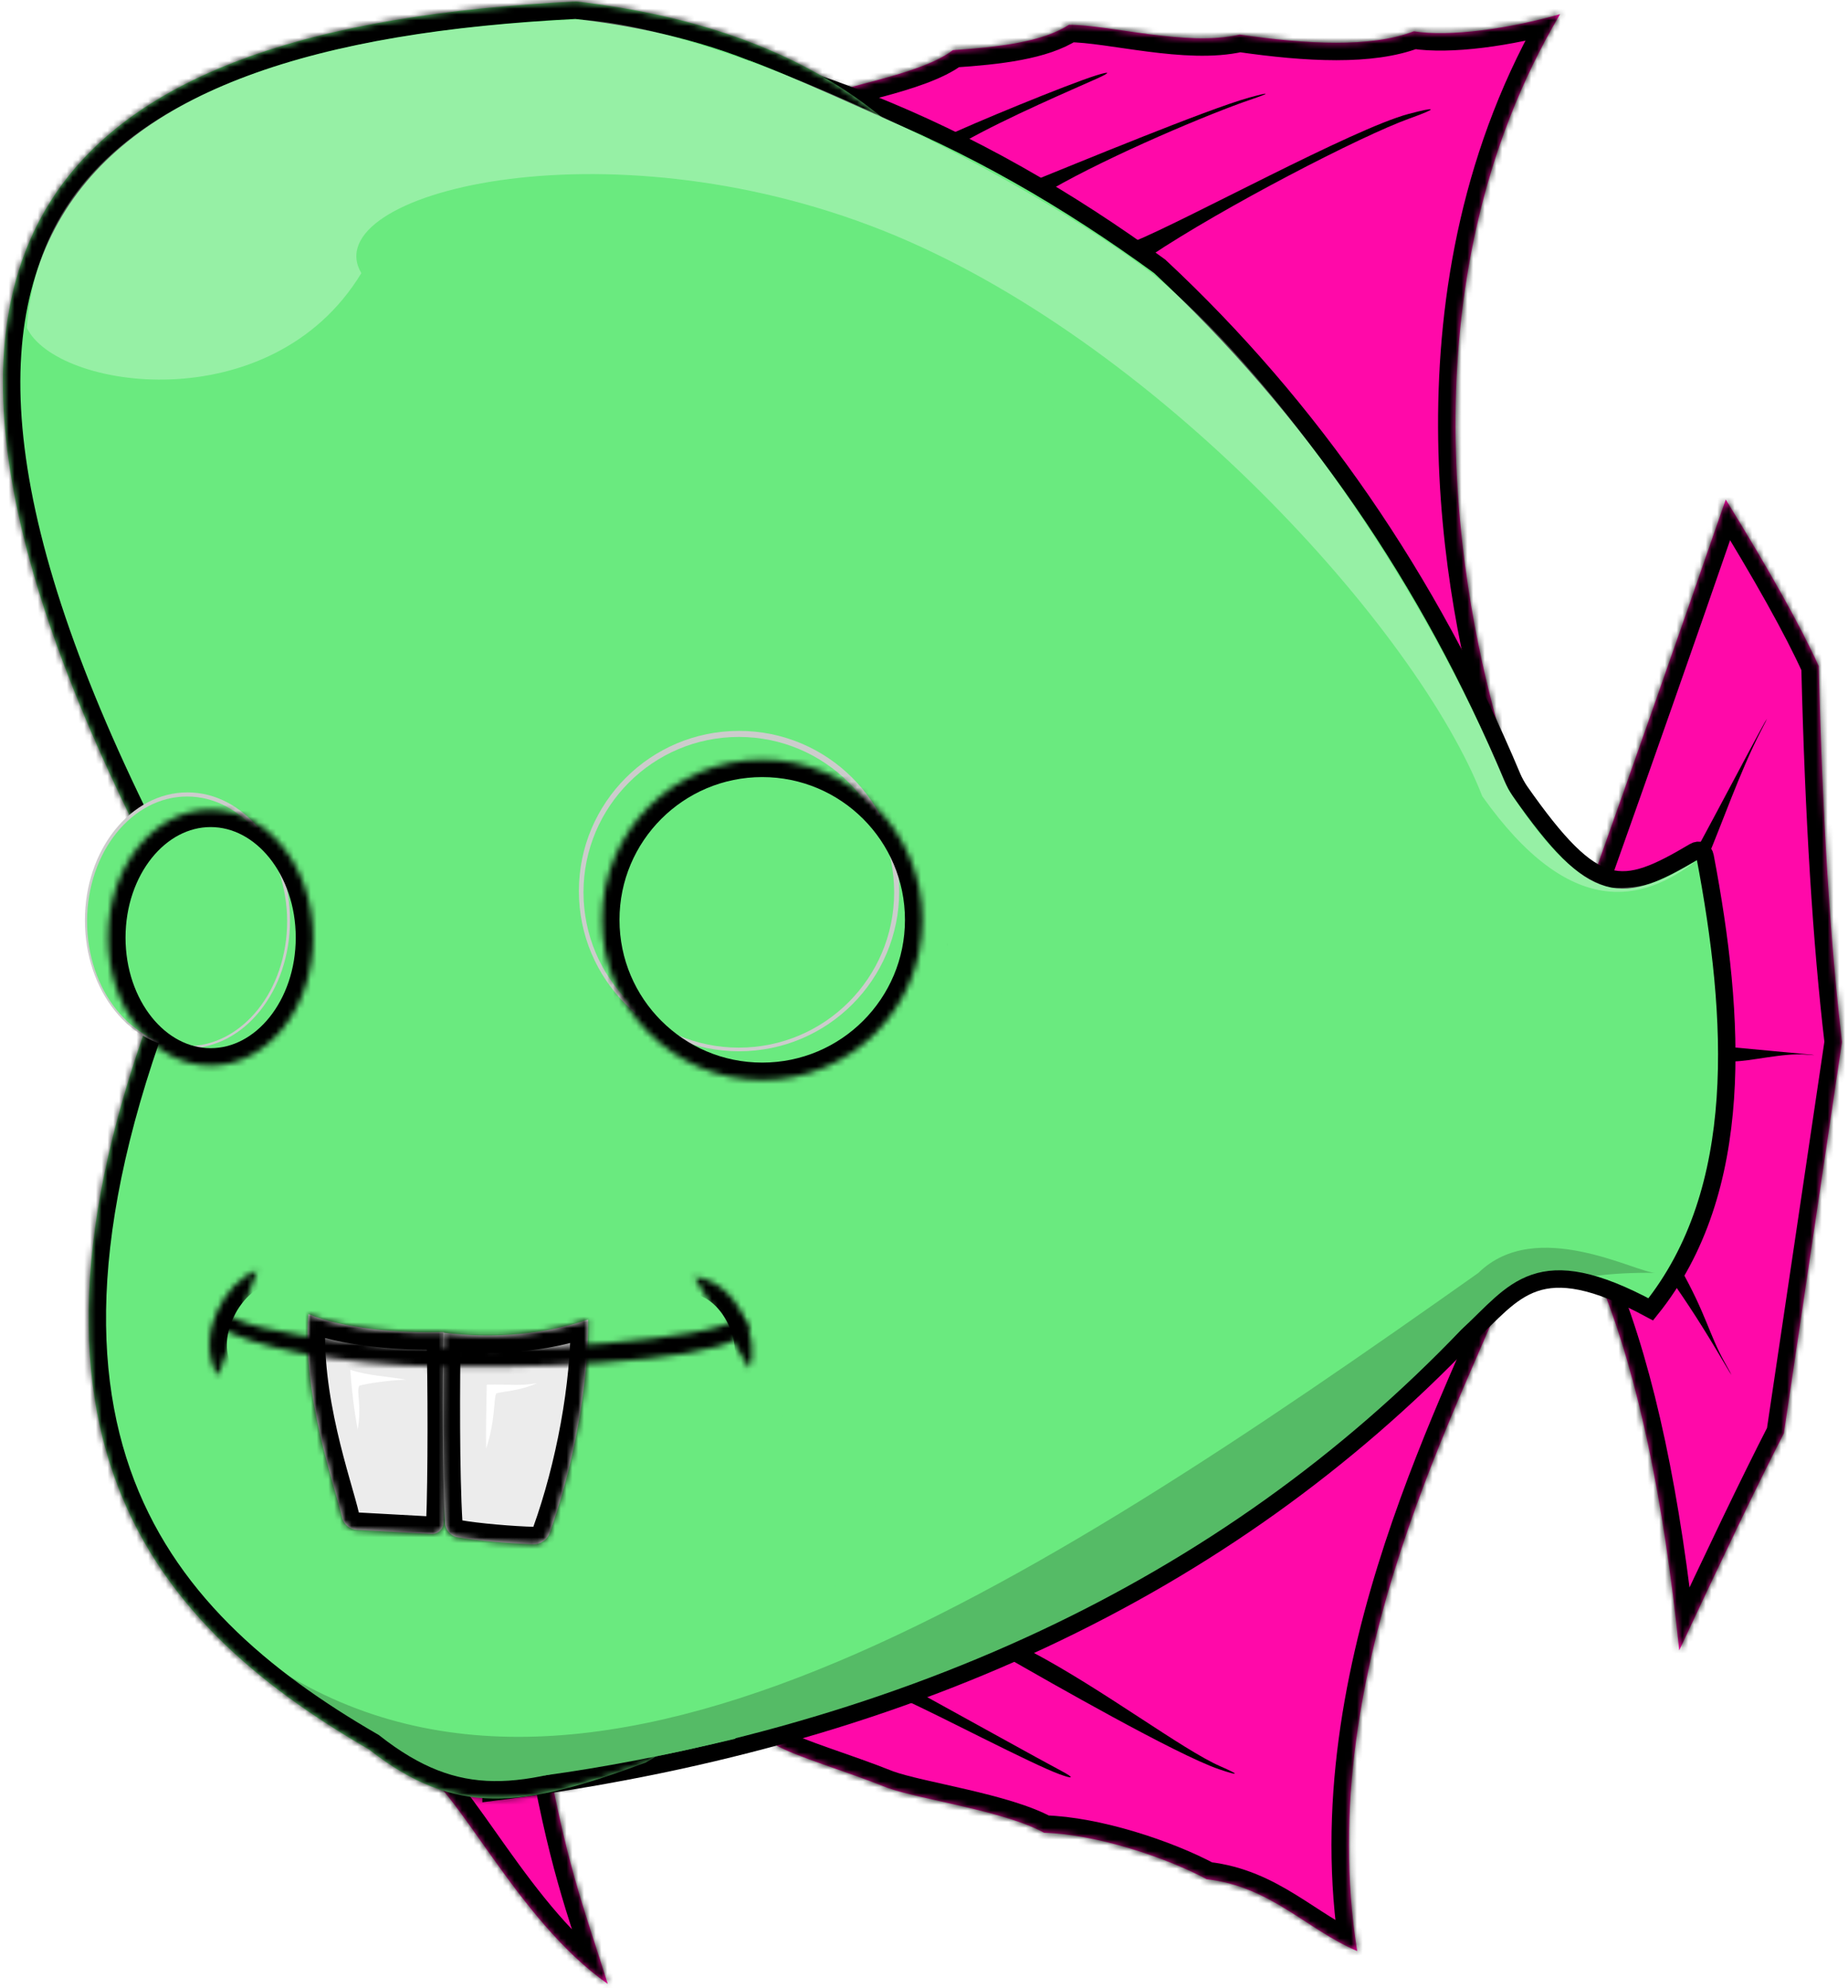 <?xml version="1.0" encoding="UTF-8" standalone="no"?><!-- Generator: Gravit.io --><svg xmlns="http://www.w3.org/2000/svg" xmlns:xlink="http://www.w3.org/1999/xlink" style="isolation:isolate" viewBox="0 0 318 342" width="318pt" height="342pt"><defs><clipPath id="_clipPath_6zccxIgMs3Xm2x89REg4lUNTIqstAlQl"><rect width="318" height="342"/></clipPath></defs><g clip-path="url(#_clipPath_6zccxIgMs3Xm2x89REg4lUNTIqstAlQl)"><mask id="_mask_OfPDfnYKcRPmseG7r3IXlQX9cAd5R5UI"><path d=" M 205.295 56.278 C 194.227 38.197 164.314 29.353 143.961 16.278 C 142.538 15.127 158.203 13.125 163.969 8.625 C 171.811 8.115 179.438 7.219 183.938 4.266 C 190.969 4.266 204.188 8.063 213.328 5.953 C 225 7.641 235.969 8.203 243.281 5.391 C 249.469 6.375 259.594 4.969 268.453 2.438 C 240.75 49.266 251.564 103.799 258.295 126.611 C 243.795 120.361 224.229 82.02 205.295 56.278 Z " fill="white" stroke="none"/></mask><path d=" M 205.295 56.278 C 194.227 38.197 164.314 29.353 143.961 16.278 C 142.538 15.127 158.203 13.125 163.969 8.625 C 171.811 8.115 179.438 7.219 183.938 4.266 C 190.969 4.266 204.188 8.063 213.328 5.953 C 225 7.641 235.969 8.203 243.281 5.391 C 249.469 6.375 259.594 4.969 268.453 2.438 C 240.75 49.266 251.564 103.799 258.295 126.611 C 243.795 120.361 224.229 82.02 205.295 56.278 Z " fill="rgb(255,9,169)"/><path d=" M 205.295 56.278 C 194.227 38.197 164.314 29.353 143.961 16.278 C 142.538 15.127 158.203 13.125 163.969 8.625 C 171.811 8.115 179.438 7.219 183.938 4.266 C 190.969 4.266 204.188 8.063 213.328 5.953 C 225 7.641 235.969 8.203 243.281 5.391 C 249.469 6.375 259.594 4.969 268.453 2.438 C 240.75 49.266 251.564 103.799 258.295 126.611 C 243.795 120.361 224.229 82.02 205.295 56.278 Z " fill="rgb(255,9,169)" mask="url(#_mask_OfPDfnYKcRPmseG7r3IXlQX9cAd5R5UI)" vector-effect="non-scaling-stroke" stroke-width="6" stroke="rgb(0,0,0)" stroke-linejoin="miter" stroke-linecap="square" stroke-miterlimit="3"/><mask id="_mask_8Oju1ukbqNch3iXUgmlnx4XIbo9Al6yt"><path d=" M 191.648 268.051 C 175.375 281.639 142.011 280.875 118.544 286.749 C 120.721 291.413 134.568 297.816 133.402 300.212 C 137.29 302.364 145.167 304.583 152.667 307.583 C 158.167 309.583 172.917 311.583 179.667 315.333 C 188.667 315.583 200.667 319.583 207.667 323.333 C 218.667 324.583 224.827 331.969 233.539 335.682 C 225.667 286.583 252.649 239.558 260.789 217.521 C 245.051 218.802 217.824 249.722 191.648 268.051 Z " fill="white" stroke="none"/></mask><path d=" M 191.648 268.051 C 175.375 281.639 142.011 280.875 118.544 286.749 C 120.721 291.413 134.568 297.816 133.402 300.212 C 137.29 302.364 145.167 304.583 152.667 307.583 C 158.167 309.583 172.917 311.583 179.667 315.333 C 188.667 315.583 200.667 319.583 207.667 323.333 C 218.667 324.583 224.827 331.969 233.539 335.682 C 225.667 286.583 252.649 239.558 260.789 217.521 C 245.051 218.802 217.824 249.722 191.648 268.051 Z " fill="rgb(255,9,169)"/><path d=" M 191.648 268.051 C 175.375 281.639 142.011 280.875 118.544 286.749 C 120.721 291.413 134.568 297.816 133.402 300.212 C 137.29 302.364 145.167 304.583 152.667 307.583 C 158.167 309.583 172.917 311.583 179.667 315.333 C 188.667 315.583 200.667 319.583 207.667 323.333 C 218.667 324.583 224.827 331.969 233.539 335.682 C 225.667 286.583 252.649 239.558 260.789 217.521 C 245.051 218.802 217.824 249.722 191.648 268.051 Z " fill="rgb(255,9,169)" mask="url(#_mask_8Oju1ukbqNch3iXUgmlnx4XIbo9Al6yt)" vector-effect="non-scaling-stroke" stroke-width="6" stroke="rgb(0,0,0)" stroke-linejoin="miter" stroke-linecap="square" stroke-miterlimit="3"/><mask id="_mask_teUJ1cPpO8ut6zK3ne520SdtMJsGmDRu"><path d=" M 93.489 298.437 C 90.162 302.366 74.028 303.745 71.364 303.687 C 78.592 307.049 88.833 330.333 104.583 341.333 C 100.333 327.833 97.333 320.583 93.489 298.437 Z " fill="white" stroke="none"/></mask><path d=" M 93.489 298.437 C 90.162 302.366 74.028 303.745 71.364 303.687 C 78.592 307.049 88.833 330.333 104.583 341.333 C 100.333 327.833 97.333 320.583 93.489 298.437 Z " fill="rgb(255,9,169)"/><path d=" M 93.489 298.437 C 90.162 302.366 74.028 303.745 71.364 303.687 C 78.592 307.049 88.833 330.333 104.583 341.333 C 100.333 327.833 97.333 320.583 93.489 298.437 Z " fill="rgb(255,9,169)" mask="url(#_mask_teUJ1cPpO8ut6zK3ne520SdtMJsGmDRu)" vector-effect="non-scaling-stroke" stroke-width="6" stroke="rgb(0,0,0)" stroke-linejoin="miter" stroke-linecap="square" stroke-miterlimit="3"/><mask id="_mask_8IM4aAd1dZPNK09B1BXcrOF24Mkifz6G"><path d=" M 274.294 150.611 C 280.769 132.389 288.354 110.863 296.961 85.944 C 304.498 98.165 309.861 107.751 312.961 114.611 C 313.599 140.751 314.962 162.336 316.961 179.278 C 313.367 203.421 310.064 225.896 306.961 246.611 C 302.387 255.52 296.417 267.994 288.961 283.944 C 286.24 257.619 281.826 236.76 275.628 221.278 L 274.294 150.611 Z " fill="white" stroke="none"/></mask><path d=" M 274.294 150.611 C 280.769 132.389 288.354 110.863 296.961 85.944 C 304.498 98.165 309.861 107.751 312.961 114.611 C 313.599 140.751 314.962 162.336 316.961 179.278 C 313.367 203.421 310.064 225.896 306.961 246.611 C 302.387 255.52 296.417 267.994 288.961 283.944 C 286.24 257.619 281.826 236.76 275.628 221.278 L 274.294 150.611 Z " fill="rgb(255,9,169)"/><path d=" M 274.294 150.611 C 280.769 132.389 288.354 110.863 296.961 85.944 C 304.498 98.165 309.861 107.751 312.961 114.611 C 313.599 140.751 314.962 162.336 316.961 179.278 C 313.367 203.421 310.064 225.896 306.961 246.611 C 302.387 255.52 296.417 267.994 288.961 283.944 C 286.24 257.619 281.826 236.76 275.628 221.278 L 274.294 150.611 Z " fill="rgb(255,9,169)" mask="url(#_mask_8IM4aAd1dZPNK09B1BXcrOF24Mkifz6G)" vector-effect="non-scaling-stroke" stroke-width="6" stroke="rgb(0,0,0)" stroke-linejoin="miter" stroke-linecap="square" stroke-miterlimit="3"/><path d=" M 298.072 182.625 C 301.186 182.643 306.784 181.122 310.814 181.445 C 312.642 181.591 312.645 181.56 310.82 181.375 C 307.847 181.073 303.034 180.67 297.954 180.171 L 298.072 182.625 Z " fill="rgb(0,0,0)"/><path d=" M 177.551 31.219 C 184.167 28.557 207.844 18.75 214.952 16.792 C 218.682 15.765 218.736 15.942 215.074 17.187 C 208.406 19.453 191.25 26.625 180.833 32.625 L 177.551 31.219 Z " fill="rgb(0,0,0)"/><path d=" M 194.958 41.625 C 203.798 38.068 232.875 22.125 242.384 19.604 C 247.381 18.279 247.486 18.617 242.618 20.358 C 234.141 23.391 210.432 35.7 198.051 43.969 L 194.958 41.625 Z " fill="rgb(0,0,0)"/><path d=" M 162.546 23.563 C 166.827 21.466 183.656 14.531 188.607 12.979 C 191.075 12.206 191.164 12.44 188.805 13.501 C 184.641 15.375 173.391 20.156 165.926 24.375 L 162.546 23.563 Z " fill="rgb(0,0,0)"/><path d=" M 155.801 292.542 C 161.344 295 177.562 303.531 182.347 305.273 C 184.777 306.157 184.896 305.89 182.612 304.678 C 178.687 302.594 166.5 295.813 158.985 291.689 L 155.801 292.542 Z " fill="rgb(0,0,0)"/><path d=" M 173.864 285.542 C 180.292 289.208 202.417 301.896 209.781 304.406 C 213.305 305.608 213.395 305.376 209.981 303.889 C 203.542 301.083 189.667 290.583 177.558 284.203 L 173.864 285.542 Z " fill="rgb(0,0,0)"/><path d=" M 293.822 147.583 C 296.056 142.357 299.544 132.447 302.939 125.895 C 304.479 122.924 304.428 122.897 302.826 125.835 C 300.214 130.625 296.13 138.436 291.696 146.631 L 293.822 147.583 Z " fill="rgb(0,0,0)"/><path d=" M 287.322 219.833 C 290.559 224.505 292.905 228.065 296.647 234.426 C 298.344 237.31 298.393 237.282 296.758 234.362 C 294.092 229.602 293.652 226.197 289.072 218.083 L 287.322 219.833 Z " fill="rgb(0,0,0)"/><path d=" M 87.209 3.784 C 132.613 6.817 168.291 23.019 199.559 45.825 C 225.62 70.11 246.033 99.85 260.236 133.736 C 260.528 134.432 261.116 135.5 261.549 136.118 C 274.504 154.611 279.015 153.944 291.543 146.521 C 292.391 146.019 293.228 146.397 293.412 147.364 C 298.651 174.944 300.57 204.768 284.057 225.278 C 264.499 214.719 260.782 222.223 252.547 229.812 C 210.922 273.324 154.934 299.549 84.517 308.389 L 87.209 3.784 Z " fill="rgb(106,234,127)" vector-effect="non-scaling-stroke" stroke-width="3" stroke="rgb(0,0,0)" stroke-linejoin="miter" stroke-linecap="square" stroke-miterlimit="3"/><mask id="_mask_vSWbgS3EqFGhTIiKUiPqrKpBU6LIyd0D"><path d=" M 32.072 159.167 C -33.072 40.213 9.114 4.75 99.114 0.25 C 138.114 4.75 208.801 27.006 166.072 162.167 C 164.031 257.81 132.114 291.25 111.114 303.25 C 89.937 311.118 78.332 312.638 63.489 301 C 25.239 278.875 -4.937 244.434 32.072 159.167 Z " fill="white" stroke="none"/></mask><path d=" M 32.072 159.167 C -33.072 40.213 9.114 4.75 99.114 0.25 C 138.114 4.75 208.801 27.006 166.072 162.167 C 164.031 257.81 132.114 291.25 111.114 303.25 C 89.937 311.118 78.332 312.638 63.489 301 C 25.239 278.875 -4.937 244.434 32.072 159.167 Z " fill="rgb(106,234,127)"/><path d=" M 32.072 159.167 C -33.072 40.213 9.114 4.75 99.114 0.25 C 138.114 4.75 208.801 27.006 166.072 162.167 C 164.031 257.81 132.114 291.25 111.114 303.25 C 89.937 311.118 78.332 312.638 63.489 301 C 25.239 278.875 -4.937 244.434 32.072 159.167 Z " fill="rgb(106,234,127)" mask="url(#_mask_vSWbgS3EqFGhTIiKUiPqrKpBU6LIyd0D)" vector-effect="non-scaling-stroke" stroke-width="6" stroke="rgb(0,0,0)" stroke-linejoin="miter" stroke-linecap="square" stroke-miterlimit="3"/><path d=" M 160.02 23.938 C 151.742 20.14 134.96 12.515 128.885 10.396 L 162.989 162.438 C 157.508 205.32 134.602 252.271 93.614 305.479 C 103.595 304.127 114.563 302.033 126.489 299.167 C 154.075 263.255 169.543 217.85 172.864 162.922 C 190.587 102.871 186.315 56.553 160.02 23.938 Z " fill="rgb(106,234,127)"/><path d=" M 230.961 248.611 C 250.656 235.75 251.906 218.5 284.906 219 C 281.664 219.058 264.325 209.249 254.406 219 C 176.832 273.872 98.989 324.437 43.864 284.5 C 52.983 291.917 69.239 310 93.989 307.5 C 120.6 303.592 193.628 282.611 230.961 248.611 Z " fill="rgb(0,0,0)" fill-opacity="0.2"/><path d=" M 62.176 47 C 54.17 33.371 103.705 20.468 151.989 39.687 C 198.692 58.277 243.873 108.291 255.072 137 C 270.322 158.5 282.739 155.125 291.864 148.125 C 285.864 151.563 283.739 152.875 277.364 152.75 C 271.579 151.407 266.322 146.185 259.551 135.875 C 243.786 98 217.84 62.984 198.434 47.187 C 174.88 29.258 123.551 4.156 99.059 3.359 C 46.184 5.75 7.426 20.187 4.614 56.375 C 9.614 67.042 46.664 72.56 62.176 47 Z " fill="rgb(255,255,255)" fill-opacity="0.3"/><defs><filter id="R5HdffbIW7ckFlIjJ8eltMRMitFmKitR" x="-200%" y="-200%" width="400%" height="400%" filterUnits="objectBoundingBox" color-interpolation-filters="sRGB"><feOffset xmlns="http://www.w3.org/2000/svg" in="SourceGraphic" dx="-4" dy="-5"/><feGaussianBlur xmlns="http://www.w3.org/2000/svg" stdDeviation="0" result="pf_100_offsetBlur"/><feComposite xmlns="http://www.w3.org/2000/svg" in="SourceGraphic" in2="pf_100_offsetBlur" result="pf_100_inverse" operator="out"/><feFlood xmlns="http://www.w3.org/2000/svg" flood-color="#000000" flood-opacity="0.2" result="pf_100_color"/><feComposite xmlns="http://www.w3.org/2000/svg" in="pf_100_color" in2="pf_100_inverse" operator="in" result="pf_100_shadow"/><feComposite xmlns="http://www.w3.org/2000/svg" in="pf_100_shadow" in2="SourceGraphic" operator="over"/></filter></defs><g filter="url(#R5HdffbIW7ckFlIjJ8eltMRMitFmKitR)"><mask id="_mask_TaCJ4lkzfUvHJy49fEyweLC5ny8BLA8T"><path d=" M 57.072 231.104 C 55.981 245.35 61.629 260.594 62.882 266.153 C 63.125 267.23 64.217 268.153 65.319 268.214 L 78.242 268.922 C 79.344 268.982 80.278 268.136 80.326 267.033 C 80.645 259.691 80.635 242.347 80.375 234.188 C 72.987 234.449 62.999 233.589 57.072 231.104 Z " fill="white" stroke="none"/></mask><path d=" M 57.072 231.104 C 55.981 245.35 61.629 260.594 62.882 266.153 C 63.125 267.23 64.217 268.153 65.319 268.214 L 78.242 268.922 C 79.344 268.982 80.278 268.136 80.326 267.033 C 80.645 259.691 80.635 242.347 80.375 234.188 C 72.987 234.449 62.999 233.589 57.072 231.104 Z " fill="rgb(236,236,236)"/><path d=" M 57.072 231.104 C 55.981 245.35 61.629 260.594 62.882 266.153 C 63.125 267.23 64.217 268.153 65.319 268.214 L 78.242 268.922 C 79.344 268.982 80.278 268.136 80.326 267.033 C 80.645 259.691 80.635 242.347 80.375 234.188 C 72.987 234.449 62.999 233.589 57.072 231.104 Z " fill="rgb(236,236,236)" mask="url(#_mask_TaCJ4lkzfUvHJy49fEyweLC5ny8BLA8T)" vector-effect="non-scaling-stroke" stroke-width="6" stroke="rgb(0,0,0)" stroke-linejoin="miter" stroke-linecap="square" stroke-miterlimit="3"/></g><defs><filter id="gaWeB2WCupyvWKYJjON6x03H1IubTj9j" x="-200%" y="-200%" width="400%" height="400%" filterUnits="objectBoundingBox" color-interpolation-filters="sRGB"><feOffset xmlns="http://www.w3.org/2000/svg" in="SourceGraphic" dx="-4" dy="-5"/><feGaussianBlur xmlns="http://www.w3.org/2000/svg" stdDeviation="0" result="pf_100_offsetBlur"/><feComposite xmlns="http://www.w3.org/2000/svg" in="SourceGraphic" in2="pf_100_offsetBlur" result="pf_100_inverse" operator="out"/><feFlood xmlns="http://www.w3.org/2000/svg" flood-color="#000000" flood-opacity="0.2" result="pf_100_color"/><feComposite xmlns="http://www.w3.org/2000/svg" in="pf_100_color" in2="pf_100_inverse" operator="in" result="pf_100_shadow"/><feComposite xmlns="http://www.w3.org/2000/svg" in="pf_100_shadow" in2="SourceGraphic" operator="over"/></filter></defs><g filter="url(#gaWeB2WCupyvWKYJjON6x03H1IubTj9j)"><mask id="_mask_PyyY3tzN0oJI5x19iBnhoO2L21TreFkj"><path d=" M 80.281 234.281 C 80.127 242.983 80.052 258.242 80.587 267.129 C 80.654 268.23 81.589 269.286 82.675 269.483 C 86.007 270.09 92.174 270.6 95.865 270.697 C 96.968 270.726 98.168 269.907 98.543 268.869 C 102.657 257.482 105.296 243.259 105.187 232.031 C 97.875 234.563 89 235.406 80.281 234.281 Z " fill="white" stroke="none"/></mask><path d=" M 80.281 234.281 C 80.127 242.983 80.052 258.242 80.587 267.129 C 80.654 268.23 81.589 269.286 82.675 269.483 C 86.007 270.09 92.174 270.6 95.865 270.697 C 96.968 270.726 98.168 269.907 98.543 268.869 C 102.657 257.482 105.296 243.259 105.187 232.031 C 97.875 234.563 89 235.406 80.281 234.281 Z " fill="rgb(236,236,236)"/><path d=" M 80.281 234.281 C 80.127 242.983 80.052 258.242 80.587 267.129 C 80.654 268.23 81.589 269.286 82.675 269.483 C 86.007 270.09 92.174 270.6 95.865 270.697 C 96.968 270.726 98.168 269.907 98.543 268.869 C 102.657 257.482 105.296 243.259 105.187 232.031 C 97.875 234.563 89 235.406 80.281 234.281 Z " fill="rgb(236,236,236)" mask="url(#_mask_PyyY3tzN0oJI5x19iBnhoO2L21TreFkj)" vector-effect="non-scaling-stroke" stroke-width="6" stroke="rgb(0,0,0)" stroke-linejoin="miter" stroke-linecap="square" stroke-miterlimit="3"/></g><mask id="_mask_uyJ0vC1lp2gVJd67kbgtOhsbfuWP2pL2"><path d=" M 44.28 218.6 C 38.881 220.182 33.311 230.031 37.51 236.733" fill="white" stroke="none"/></mask><path d=" M 44.28 218.6 C 38.881 220.182 33.311 230.031 37.51 236.733" fill="none"/><path d=" M 44.28 218.6 C 38.881 220.182 33.311 230.031 37.51 236.733" fill="none" mask="url(#_mask_uyJ0vC1lp2gVJd67kbgtOhsbfuWP2pL2)" vector-effect="non-scaling-stroke" stroke-width="6" stroke="rgb(0,0,0)" stroke-linejoin="miter" stroke-linecap="square" stroke-miterlimit="3"/><mask id="_mask_Zfj87hSec8vYLnfH7Ema7f0990Q5FtYA"><path d=" M 128.923 235.417 C 130.943 230.47 126.922 220.505 119.46 219.659" fill="white" stroke="none"/></mask><path d=" M 128.923 235.417 C 130.943 230.47 126.922 220.505 119.46 219.659" fill="none"/><path d=" M 128.923 235.417 C 130.943 230.47 126.922 220.505 119.46 219.659" fill="none" mask="url(#_mask_Zfj87hSec8vYLnfH7Ema7f0990Q5FtYA)" vector-effect="non-scaling-stroke" stroke-width="6" stroke="rgb(0,0,0)" stroke-linejoin="miter" stroke-linecap="square" stroke-miterlimit="3"/><mask id="_mask_SQXbmDt3lTJzR2DplizQGI912LUV7IDo"><path d=" M 38.583 225.292 C 40.073 230.103 76.708 232.646 81.458 231.917 C 86.083 232.583 122.981 230.793 127.064 226.726 C 126.855 226.29 130.425 228.823 127.833 228.792 C 128.239 233.315 99.849 235.46 77.083 235.167 C 57.186 234.91 42.598 231.483 37.458 228.167" fill="white" stroke="none"/></mask><path d=" M 38.583 225.292 C 40.073 230.103 76.708 232.646 81.458 231.917 C 86.083 232.583 122.981 230.793 127.064 226.726 C 126.855 226.29 130.425 228.823 127.833 228.792 C 128.239 233.315 99.849 235.46 77.083 235.167 C 57.186 234.91 42.598 231.483 37.458 228.167" fill="none"/><path d=" M 38.583 225.292 C 40.073 230.103 76.708 232.646 81.458 231.917 C 86.083 232.583 122.981 230.793 127.064 226.726 C 126.855 226.29 130.425 228.823 127.833 228.792 C 128.239 233.315 99.849 235.46 77.083 235.167 C 57.186 234.91 42.598 231.483 37.458 228.167" fill="none" mask="url(#_mask_SQXbmDt3lTJzR2DplizQGI912LUV7IDo)" vector-effect="non-scaling-stroke" stroke-width="6" stroke="rgb(0,0,0)" stroke-linejoin="miter" stroke-linecap="square" stroke-miterlimit="3"/><path d=" M 69.844 237.375 C 66.75 236.813 63.422 236.719 60.27 235.677 C 60.543 239.299 60.897 242.398 61.551 245.974 C 62.292 241.721 61.27 239.49 61.817 238.427 C 62.908 238.056 66.937 237.469 69.844 237.375 Z " fill="rgb(255,255,255)"/><path d=" M 92.375 237.984 C 89.469 238.5 87.68 238.146 83.758 238.227 C 83.673 242.576 83.599 246.29 83.656 249.234 C 85.344 244.031 84.864 240.801 85.411 239.738 C 86.502 239.367 89.422 239.344 92.375 237.984 Z " fill="rgb(255,255,255)"/><defs><filter id="aEsLLGg7CQdGIH3fbg7IDZVsT27YNbBx" x="-200%" y="-200%" width="400%" height="400%" filterUnits="objectBoundingBox" color-interpolation-filters="sRGB"><feGaussianBlur xmlns="http://www.w3.org/2000/svg" in="SourceGraphic" stdDeviation="0"/><feOffset xmlns="http://www.w3.org/2000/svg" dx="1" dy="1" result="pf_100_offsetBlur"/><feFlood xmlns="http://www.w3.org/2000/svg" flood-color="#000000" flood-opacity="0.3"/><feComposite xmlns="http://www.w3.org/2000/svg" in2="pf_100_offsetBlur" operator="in" result="pf_100_dropShadow"/><feBlend xmlns="http://www.w3.org/2000/svg" in="SourceGraphic" in2="pf_100_dropShadow" mode="normal" result="_out_6rF4DxSt8EiyRXD9BpjqraCojos0nV7T"/><feOffset xmlns="http://www.w3.org/2000/svg" in="_out_6rF4DxSt8EiyRXD9BpjqraCojos0nV7T" dx="-5" dy="-6"/><feGaussianBlur xmlns="http://www.w3.org/2000/svg" stdDeviation="0" result="pf_101_offsetBlur"/><feComposite xmlns="http://www.w3.org/2000/svg" in="_out_6rF4DxSt8EiyRXD9BpjqraCojos0nV7T" in2="pf_101_offsetBlur" result="pf_101_inverse" operator="out"/><feFlood xmlns="http://www.w3.org/2000/svg" flood-color="#000000" flood-opacity="0.2" result="pf_101_color"/><feComposite xmlns="http://www.w3.org/2000/svg" in="pf_101_color" in2="pf_101_inverse" operator="in" result="pf_101_shadow"/><feComposite xmlns="http://www.w3.org/2000/svg" in="pf_101_shadow" in2="_out_6rF4DxSt8EiyRXD9BpjqraCojos0nV7T" operator="over" result="_out_mJ9ez0rLzVOyApiEVU2AT2rzsZv1M6x5"/><feMerge><feMergeNode in="_out_mJ9ez0rLzVOyApiEVU2AT2rzsZv1M6x5"/></feMerge></filter></defs><g filter="url(#aEsLLGg7CQdGIH3fbg7IDZVsT27YNbBx)"><circle vector-effect="non-scaling-stroke" cx="131.176" cy="158.312" r="27.562" fill="rgb(204,204,204)"/></g><defs><filter id="wbbifoJLrq51x3MjMCxrKjt7fFhywYpQ" x="-200%" y="-200%" width="400%" height="400%" filterUnits="objectBoundingBox" color-interpolation-filters="sRGB"><feGaussianBlur xmlns="http://www.w3.org/2000/svg" in="SourceGraphic" stdDeviation="0"/><feOffset xmlns="http://www.w3.org/2000/svg" dx="1" dy="1" result="pf_100_offsetBlur"/><feFlood xmlns="http://www.w3.org/2000/svg" flood-color="#000000" flood-opacity="0.3"/><feComposite xmlns="http://www.w3.org/2000/svg" in2="pf_100_offsetBlur" operator="in" result="pf_100_dropShadow"/><feBlend xmlns="http://www.w3.org/2000/svg" in="SourceGraphic" in2="pf_100_dropShadow" mode="normal" result="_out_PCDz7moS7sBW2oOC6otNEdhxYJysRx4x"/><feOffset xmlns="http://www.w3.org/2000/svg" in="_out_PCDz7moS7sBW2oOC6otNEdhxYJysRx4x" dx="-5" dy="-6"/><feGaussianBlur xmlns="http://www.w3.org/2000/svg" stdDeviation="0" result="pf_101_offsetBlur"/><feComposite xmlns="http://www.w3.org/2000/svg" in="_out_PCDz7moS7sBW2oOC6otNEdhxYJysRx4x" in2="pf_101_offsetBlur" result="pf_101_inverse" operator="out"/><feFlood xmlns="http://www.w3.org/2000/svg" flood-color="#000000" flood-opacity="0.2" result="pf_101_color"/><feComposite xmlns="http://www.w3.org/2000/svg" in="pf_101_color" in2="pf_101_inverse" operator="in" result="pf_101_shadow"/><feComposite xmlns="http://www.w3.org/2000/svg" in="pf_101_shadow" in2="_out_PCDz7moS7sBW2oOC6otNEdhxYJysRx4x" operator="over" result="_out_5n7NbYljqIPIyhqzq8jB1yqTSJocjJxe"/><feMerge><feMergeNode in="_out_5n7NbYljqIPIyhqzq8jB1yqTSJocjJxe"/></feMerge></filter></defs><g filter="url(#wbbifoJLrq51x3MjMCxrKjt7fFhywYpQ)"><circle vector-effect="non-scaling-stroke" cx="131.135" cy="158.521" r="26.729" fill="rgb(106,234,127)"/></g><mask id="_mask_XxQen1IZoheOJlSNfxv7bUsODPZZRM5u"><circle vector-effect="non-scaling-stroke" cx="131.162" cy="158.262" r="27.562" fill="white" stroke="none"/></mask><circle vector-effect="non-scaling-stroke" cx="131.162" cy="158.262" r="27.562" fill="none"/><circle vector-effect="non-scaling-stroke" cx="131.162" cy="158.262" r="27.562" fill="none" mask="url(#_mask_XxQen1IZoheOJlSNfxv7bUsODPZZRM5u)" stroke-width="6" stroke="rgb(0,0,0)" stroke-linejoin="miter" stroke-linecap="square" stroke-miterlimit="3"/><defs><filter id="O0ljaV4S7dg2b6rnkXKaWmdAaCKnC21s" x="-200%" y="-200%" width="400%" height="400%" filterUnits="objectBoundingBox" color-interpolation-filters="sRGB"><feGaussianBlur xmlns="http://www.w3.org/2000/svg" in="SourceGraphic" stdDeviation="0"/><feOffset xmlns="http://www.w3.org/2000/svg" dx="1" dy="1" result="pf_100_offsetBlur"/><feFlood xmlns="http://www.w3.org/2000/svg" flood-color="#000000" flood-opacity="0.3"/><feComposite xmlns="http://www.w3.org/2000/svg" in2="pf_100_offsetBlur" operator="in" result="pf_100_dropShadow"/><feBlend xmlns="http://www.w3.org/2000/svg" in="SourceGraphic" in2="pf_100_dropShadow" mode="normal" result="_out_WCg6pNielkhFUrqQOuYpu3TTCkmorD5Z"/><feOffset xmlns="http://www.w3.org/2000/svg" in="_out_WCg6pNielkhFUrqQOuYpu3TTCkmorD5Z" dx="-5" dy="-4"/><feGaussianBlur xmlns="http://www.w3.org/2000/svg" stdDeviation="0" result="pf_101_offsetBlur"/><feComposite xmlns="http://www.w3.org/2000/svg" in="_out_WCg6pNielkhFUrqQOuYpu3TTCkmorD5Z" in2="pf_101_offsetBlur" result="pf_101_inverse" operator="out"/><feFlood xmlns="http://www.w3.org/2000/svg" flood-color="#000000" flood-opacity="0.2" result="pf_101_color"/><feComposite xmlns="http://www.w3.org/2000/svg" in="pf_101_color" in2="pf_101_inverse" operator="in" result="pf_101_shadow"/><feComposite xmlns="http://www.w3.org/2000/svg" in="pf_101_shadow" in2="_out_WCg6pNielkhFUrqQOuYpu3TTCkmorD5Z" operator="over" result="_out_tmhb5ySxl5NjhvZ6q5QXXYNBNc80MQvi"/><feMerge><feMergeNode in="_out_tmhb5ySxl5NjhvZ6q5QXXYNBNc80MQvi"/></feMerge></filter></defs><g filter="url(#O0ljaV4S7dg2b6rnkXKaWmdAaCKnC21s)"><ellipse vector-effect="non-scaling-stroke" cx="36.26" cy="161.354" rx="17.646" ry="22.021" fill="rgb(204,204,204)"/></g><defs><filter id="cq8nNF6PZfCnCfindp9Sa3nLEIBfcms7" x="-200%" y="-200%" width="400%" height="400%" filterUnits="objectBoundingBox" color-interpolation-filters="sRGB"><feGaussianBlur xmlns="http://www.w3.org/2000/svg" in="SourceGraphic" stdDeviation="0"/><feOffset xmlns="http://www.w3.org/2000/svg" dx="1" dy="1" result="pf_100_offsetBlur"/><feFlood xmlns="http://www.w3.org/2000/svg" flood-color="#000000" flood-opacity="0.3"/><feComposite xmlns="http://www.w3.org/2000/svg" in2="pf_100_offsetBlur" operator="in" result="pf_100_dropShadow"/><feBlend xmlns="http://www.w3.org/2000/svg" in="SourceGraphic" in2="pf_100_dropShadow" mode="normal" result="_out_Oqd11RlIqQaqHg7tYRMgQgKGaiYtK1fP"/><feOffset xmlns="http://www.w3.org/2000/svg" in="_out_Oqd11RlIqQaqHg7tYRMgQgKGaiYtK1fP" dx="-5" dy="-4"/><feGaussianBlur xmlns="http://www.w3.org/2000/svg" stdDeviation="0" result="pf_101_offsetBlur"/><feComposite xmlns="http://www.w3.org/2000/svg" in="_out_Oqd11RlIqQaqHg7tYRMgQgKGaiYtK1fP" in2="pf_101_offsetBlur" result="pf_101_inverse" operator="out"/><feFlood xmlns="http://www.w3.org/2000/svg" flood-color="#000000" flood-opacity="0.2" result="pf_101_color"/><feComposite xmlns="http://www.w3.org/2000/svg" in="pf_101_color" in2="pf_101_inverse" operator="in" result="pf_101_shadow"/><feComposite xmlns="http://www.w3.org/2000/svg" in="pf_101_shadow" in2="_out_Oqd11RlIqQaqHg7tYRMgQgKGaiYtK1fP" operator="over" result="_out_c268ifX0HJ9YPjvztxpJk1vW5b6Zr8WU"/><feMerge><feMergeNode in="_out_c268ifX0HJ9YPjvztxpJk1vW5b6Zr8WU"/></feMerge></filter></defs><g filter="url(#cq8nNF6PZfCnCfindp9Sa3nLEIBfcms7)"><ellipse vector-effect="non-scaling-stroke" cx="36.194" cy="161.521" rx="17.212" ry="21.479" fill="rgb(106,234,127)"/></g><mask id="_mask_NUhlFtdnjcwOGefDSddtdG6vBrDPKNNI"><ellipse vector-effect="non-scaling-stroke" cx="36.246" cy="161.321" rx="17.646" ry="22.021" fill="white" stroke="none"/></mask><ellipse vector-effect="non-scaling-stroke" cx="36.246" cy="161.321" rx="17.646" ry="22.021" fill="none"/><ellipse vector-effect="non-scaling-stroke" cx="36.246" cy="161.321" rx="17.646" ry="22.021" fill="none" mask="url(#_mask_NUhlFtdnjcwOGefDSddtdG6vBrDPKNNI)" stroke-width="6" stroke="rgb(0,0,0)" stroke-linejoin="miter" stroke-linecap="square" stroke-miterlimit="3"/></g></svg>